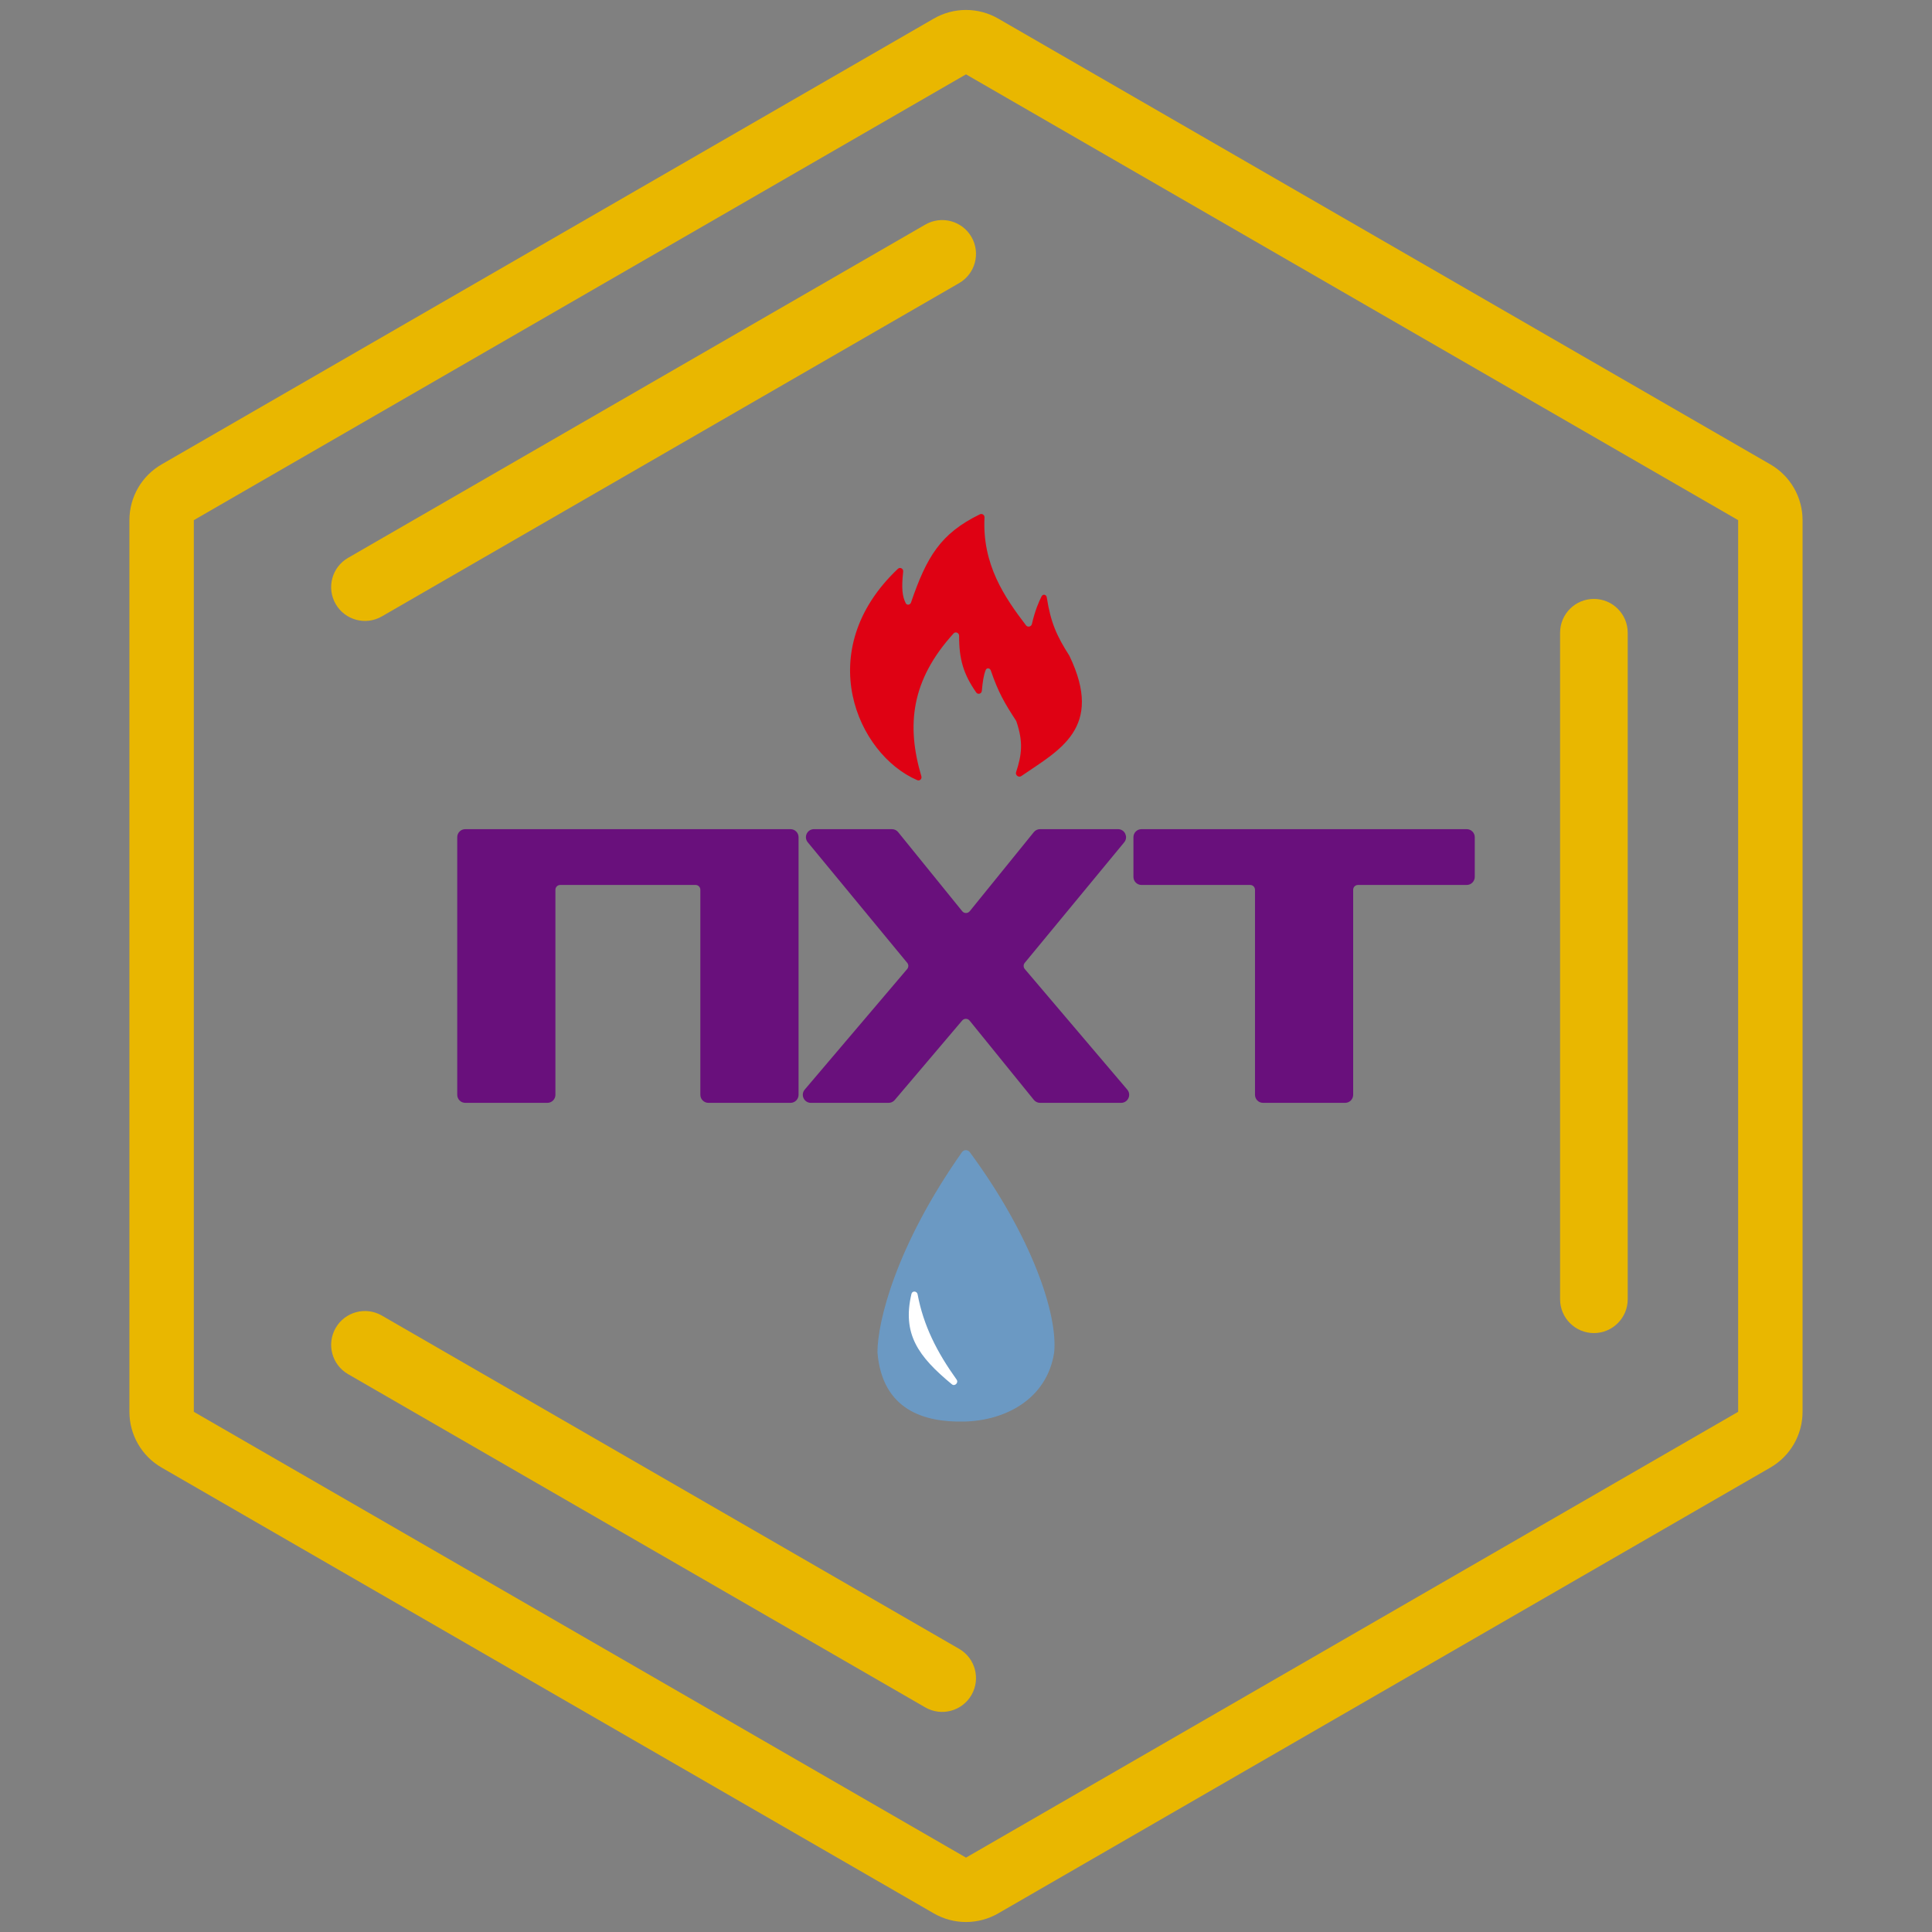<svg width="600" height="600" viewBox="0 0 600 600" fill="none" xmlns="http://www.w3.org/2000/svg" xmlns:xlink="http://www.w3.org/1999/xlink">
	<rect x="0" y="0" width="600" height="600" fill="#808080" stroke="none"/>
	<desc>
			Created with Pixso.
	</desc>
	<defs>
		<clipPath id="clip83_722">
			<rect id="logoПХТ128" width="600" height="600" fill="white" fill-opacity="0"/>
		</clipPath>
	</defs>
	<g clip-path="url(#clip83_722)">
		<path id="Многоугольник 8" d="M50.19 144.22C44 147.79 40.19 154.4 40.19 161.54L40.19 438.45C40.19 445.59 44 452.2 50.19 455.77L290 594.22C296.18 597.79 303.81 597.79 310 594.22L549.8 455.77C555.99 452.2 559.8 445.59 559.8 438.45L559.8 161.54C559.8 154.4 555.99 147.79 549.8 144.22L310 5.77C303.81 2.2 296.18 2.2 290 5.77L50.19 144.22ZM60.19 161.54L60.19 438.45L300 576.9L539.8 438.45L539.8 161.54L300 23.09L60.19 161.54Z" fill="#E9B700" fill-opacity="1" fill-rule="evenodd"/>
		<path id="Форма 5" d="M287.36 69.75L108.09 173.25C103.07 176.14 101.35 182.57 104.25 187.59C107.15 192.61 113.57 194.33 118.59 191.43L297.86 87.93C302.88 85.03 304.6 78.61 301.7 73.59C298.8 68.57 292.38 66.85 287.36 69.75Z" fill="#E9B700" fill-opacity="1" fill-rule="evenodd"/>
		<path id="Форма 3" d="M505.5 196.5L505.5 403.5C505.5 409.29 500.79 414 495 414C489.2 414 484.5 409.29 484.5 403.5L484.5 196.5C484.5 190.7 489.2 186 495 186C500.79 186 505.5 190.7 505.5 196.5Z" fill="#E9B700" fill-opacity="1" fill-rule="evenodd"/>
		<path id="Форма 4" d="M118.59 408.56L297.86 512.06C302.88 514.96 304.6 521.38 301.7 526.4C298.8 531.42 292.38 533.14 287.36 530.25L108.09 426.75C103.07 423.85 101.35 417.42 104.25 412.4C107.14 407.38 113.57 405.66 118.59 408.56Z" fill="#E9B700" fill-opacity="1" fill-rule="evenodd"/>
		<path id="Форма 8" d="M352.5 260L352.5 272.33C352.5 273.43 353.39 274.33 354.5 274.33L388.25 274.33C389.35 274.33 390.25 275.22 390.25 276.33L390.25 340C390.25 341.1 391.14 342 392.25 342L417.74 342C418.85 342 419.74 341.1 419.74 340L419.74 276.33C419.74 275.22 420.64 274.33 421.74 274.33L455.5 274.33C456.6 274.33 457.5 273.43 457.5 272.33L457.5 260C457.5 258.89 456.6 258 455.5 258L354.5 258C353.39 258 352.5 258.89 352.5 260Z" fill="#69107C" fill-opacity="1" fill-rule="evenodd"/>
		<path id="Форма 8" d="M354.5 274.33L388.25 274.33C389.35 274.33 390.25 275.22 390.25 276.33L390.25 340C390.25 341.1 391.14 342 392.25 342L417.74 342C418.85 342 419.74 341.1 419.74 340L419.74 276.33C419.74 275.22 420.64 274.33 421.74 274.33L455.5 274.33C456.6 274.33 457.5 273.43 457.5 272.33L457.5 260C457.5 258.89 456.6 258 455.5 258L354.5 258C353.39 258 352.5 258.89 352.5 260L352.5 272.33C352.5 273.43 353.39 274.33 354.5 274.33Z" stroke="#69107C" stroke-opacity="1" stroke-width="1"/>
		<path id="Форма 7" d="M252.79 258L276.99 258C277.6 258 278.17 258.27 278.54 258.74L298.44 283.3C299.24 284.29 300.75 284.29 301.55 283.3L321.45 258.74C321.82 258.27 322.4 258 323 258L347.2 258C348.89 258 349.82 259.96 348.75 261.27L317.86 298.7C317.24 299.45 317.25 300.53 317.88 301.27L349.69 338.7C350.8 340 349.88 342 348.17 342L323 342C322.4 342 321.82 341.72 321.45 341.25L301.51 316.65C300.72 315.67 299.25 315.66 298.43 316.61L277.49 341.29C277.11 341.74 276.56 342 275.97 342L251.82 342C250.12 342 249.19 340 250.3 338.7L282.11 301.27C282.74 300.53 282.75 299.45 282.13 298.7L251.25 261.27C250.17 259.96 251.1 258 252.79 258Z" fill="#69107C" fill-opacity="1" fill-rule="evenodd"/>
		<path id="Форма 7" d="M278.54 258.74L298.44 283.3C299.24 284.29 300.75 284.29 301.55 283.3L321.45 258.74C321.82 258.27 322.4 258 323 258L347.2 258C348.89 258 349.82 259.96 348.75 261.27L317.86 298.7C317.24 299.45 317.25 300.53 317.88 301.27L349.69 338.7C350.8 340 349.88 342 348.17 342L323 342C322.4 342 321.82 341.72 321.45 341.25L301.51 316.65C300.72 315.67 299.25 315.66 298.43 316.61L277.49 341.29C277.11 341.74 276.56 342 275.97 342L251.82 342C250.12 342 249.19 340 250.3 338.7L282.11 301.27C282.74 300.53 282.75 299.45 282.13 298.7L251.25 261.27C250.17 259.96 251.1 258 252.79 258L276.99 258C277.6 258 278.17 258.27 278.54 258.74Z" stroke="#69107C" stroke-opacity="1" stroke-width="1"/>
		<path id="Форма 6" d="M144.5 258L245.5 258C246.6 258 247.5 258.89 247.5 260L247.5 340C247.5 341.1 246.6 342 245.5 342L220 342C218.9 342 218 341.1 218 340L218 276.33C218 275.22 217.11 274.33 216 274.33L173.99 274.33C172.89 274.33 171.99 275.22 171.99 276.33L171.99 340C171.99 341.1 171.09 342 169.99 342L144.5 342C143.39 342 142.5 341.1 142.5 340L142.5 260C142.5 258.89 143.39 258 144.5 258Z" fill="#69107C" fill-opacity="1" fill-rule="evenodd"/>
		<path id="Форма 6" d="M247.5 260L247.5 340C247.5 341.1 246.6 342 245.5 342L220 342C218.9 342 218 341.1 218 340L218 276.33C218 275.22 217.11 274.33 216 274.33L173.99 274.33C172.89 274.33 171.99 275.22 171.99 276.33L171.99 340C171.99 341.1 171.09 342 169.99 342L144.5 342C143.39 342 142.5 341.1 142.5 340L142.5 260C142.5 258.89 143.39 258 144.5 258L245.5 258C246.6 258 247.5 258.89 247.5 260Z" stroke="#69107C" stroke-opacity="1" stroke-width="1"/>
		<path id="пламя" d="M303.17 215.05C299.25 209.41 297.83 204.79 297.86 197.44C297.86 196.53 296.74 196.05 296.13 196.73C282.93 211.28 281.45 225.26 286.14 241.1C286.37 241.89 285.62 242.61 284.87 242.29C266.21 234.29 252 202.04 278.85 176.65C279.52 176.02 280.59 176.59 280.49 177.51C279.93 182.63 280.21 185.21 281.28 187.32C281.65 188.04 282.66 187.89 282.92 187.12C287.79 172.9 292.11 165.66 304.32 159.72C305.01 159.39 305.79 159.94 305.75 160.71C305.01 175.29 311.95 185.45 318.64 194.21C319.17 194.9 320.28 194.63 320.47 193.79C321.38 189.79 322.58 186.94 323.48 185.19C323.89 184.39 324.94 184.62 325.08 185.51C326.31 193.37 328.18 197.51 332.1 203.64C342.96 226.2 328.87 232.96 317.19 241.01C316.36 241.58 315.24 240.74 315.56 239.79C317.36 234.33 317.8 230.38 315.64 224.02C315.61 223.94 315.58 223.87 315.53 223.8C312.07 218.49 310.05 215.1 307.7 208.22C307.43 207.43 306.41 207.31 306.11 208.09C305.45 209.77 305.17 211.81 304.92 214.56C304.84 215.47 303.69 215.8 303.17 215.05Z" fill="#DF0113" fill-opacity="1" fill-rule="evenodd"/>
		<path id="Форма 11" d="M300.76 358.09C320.12 384.33 328.06 408.48 326.88 419.99C324.66 434.23 311.9 440.73 299.34 440.98C287.24 441.23 274.47 437.55 273 419.99C273 410.77 278.54 387.39 299.15 358.11C299.54 357.56 300.35 357.55 300.76 358.09Z" fill="#6B99C3" fill-opacity="1" fill-rule="evenodd"/>
		<path id="Форма 11" d="M326.88 419.99C324.66 434.23 311.9 440.73 299.34 440.98C287.24 441.23 274.47 437.55 273 419.99C273 410.77 278.54 387.39 299.15 358.11C299.54 357.56 300.35 357.55 300.76 358.09C320.12 384.33 328.06 408.48 326.88 419.99Z" fill="#000000" fill-opacity="0" fill-rule="nonzero"/>
		<path id="Форма 11" d="M299.34 440.98C287.24 441.23 274.47 437.55 273 419.99C273 410.77 278.54 387.39 299.15 358.11C299.54 357.56 300.35 357.55 300.76 358.09C320.12 384.33 328.06 408.48 326.88 419.99C324.66 434.23 311.9 440.73 299.34 440.98Z" stroke="#6B99C3" stroke-opacity="1" stroke-width="1"/>
		<path id="Форма 12" d="M284.97 401.96C286.78 411.66 290.97 419.91 297.08 428.44C297.77 429.4 296.52 430.65 295.61 429.9C285.14 421.26 280.14 414.27 283.06 401.83C283.3 400.79 284.77 400.91 284.97 401.96Z" fill="#FFFFFF" fill-opacity="1" fill-rule="evenodd"/>
		<path id="Форма 12" d="M297.08 428.44C297.77 429.4 296.52 430.65 295.61 429.9C285.14 421.26 280.14 414.27 283.06 401.83C283.3 400.79 284.77 400.91 284.97 401.96C286.78 411.66 290.97 419.91 297.08 428.44Z" fill="#000000" fill-opacity="0" fill-rule="nonzero"/>
		<path id="Форма 12" d="M295.61 429.9C285.14 421.26 280.14 414.27 283.06 401.83C283.3 400.79 284.77 400.91 284.97 401.96C286.78 411.66 290.97 419.91 297.08 428.44C297.77 429.4 296.52 430.65 295.61 429.9Z" stroke="#FFFFFF" stroke-opacity="0.498" stroke-width="0"/>
	</g>
</svg>
